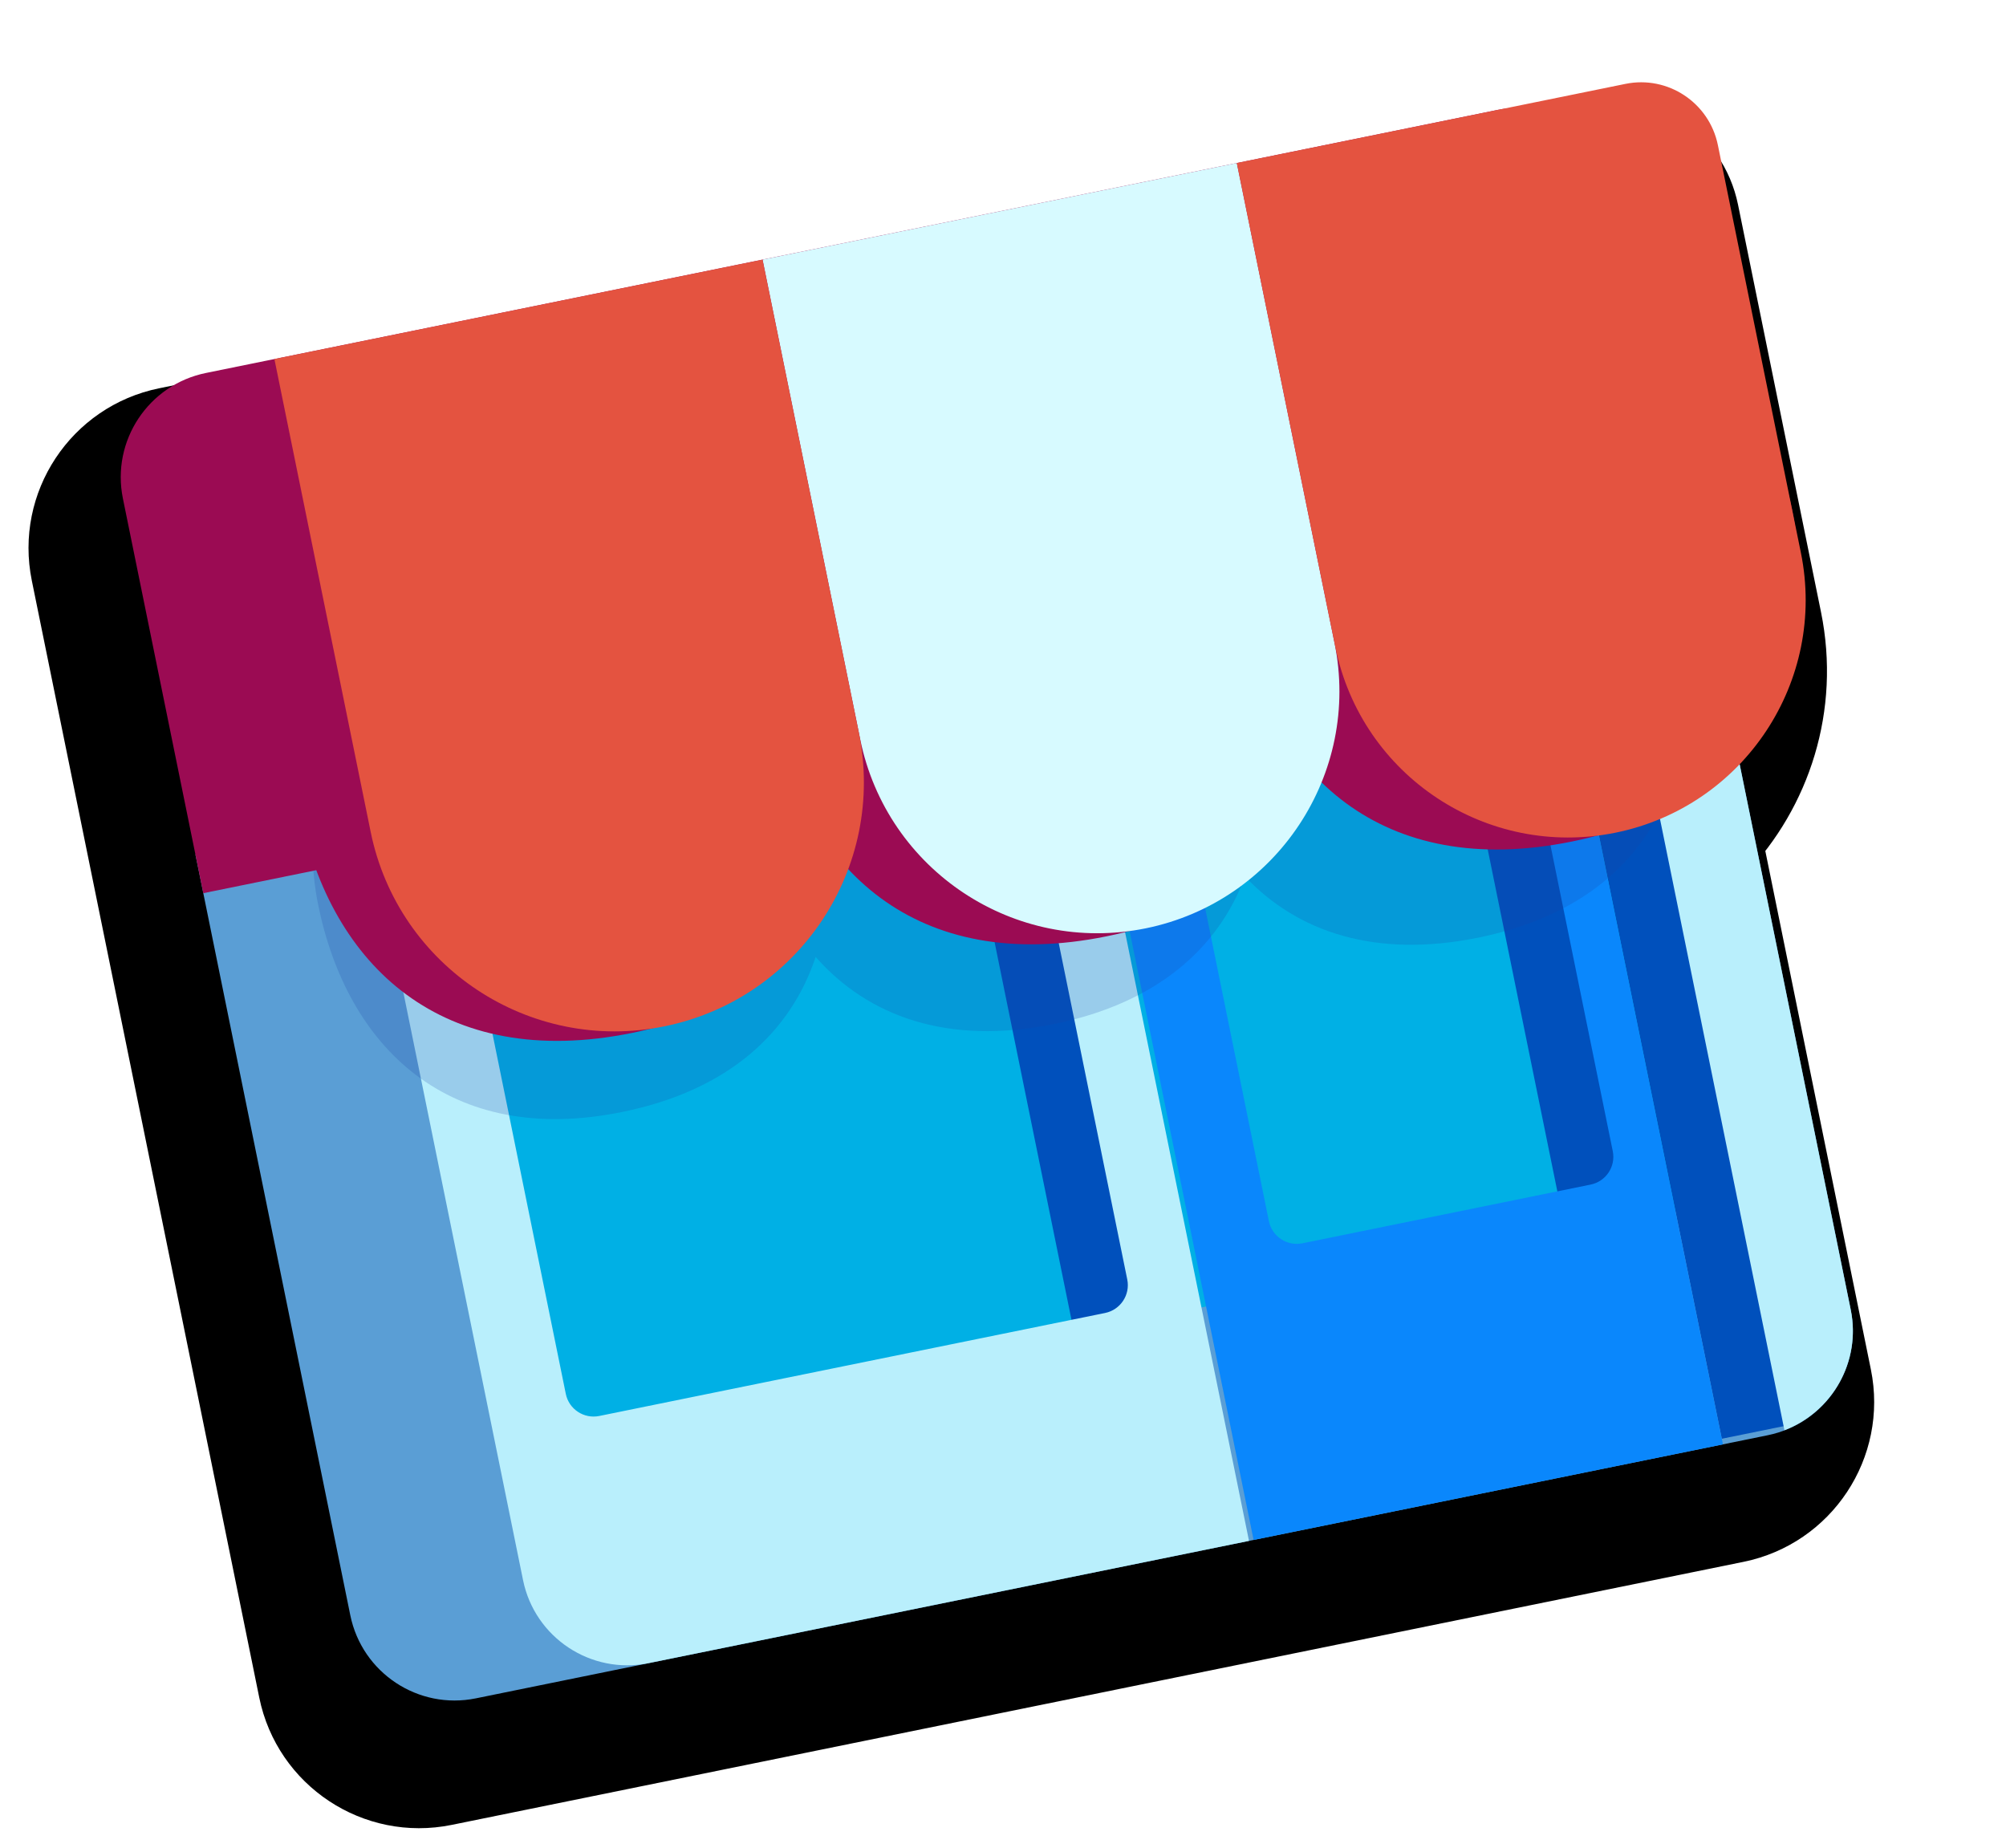 <svg width="38" height="35" viewBox="0 0 38 35" fill="none" xmlns="http://www.w3.org/2000/svg">
<g filter="url(#filter0_d_2001_88)">
<mask id="path-1-outside-1_2001_88" maskUnits="userSpaceOnUse" x="-0.433" y="-1.078" width="40.083" height="35.401" fill="black">
<rect fill="white" x="-0.433" y="-1.078" width="40.083" height="35.401"/>
<path d="M30.791 1.589C31.594 1.425 32.379 1.944 32.543 2.748L34.114 10.467C34.42 11.968 33.938 13.446 32.954 14.475L35.059 24.81C35.281 25.901 34.577 26.965 33.486 27.187L9.014 32.17C7.923 32.393 6.858 31.688 6.636 30.598L2.328 9.442C2.106 8.351 2.81 7.287 3.901 7.065L30.791 1.589Z"/>
</mask>
<path d="M30.791 1.589C31.594 1.425 32.379 1.944 32.543 2.748L34.114 10.467C34.42 11.968 33.938 13.446 32.954 14.475L35.059 24.81C35.281 25.901 34.577 26.965 33.486 27.187L9.014 32.17C7.923 32.393 6.858 31.688 6.636 30.598L2.328 9.442C2.106 8.351 2.81 7.287 3.901 7.065L30.791 1.589Z" fill="black"/>
<path d="M30.791 1.589L30.576 0.536L30.576 0.536L30.791 1.589ZM34.114 10.467L35.168 10.252L35.168 10.252L34.114 10.467ZM32.954 14.475L32.177 13.732L31.789 14.139L31.901 14.69L32.954 14.475ZM9.014 32.17L9.228 33.224L9.228 33.224L9.014 32.17ZM2.328 9.442L1.275 9.656L1.275 9.656L2.328 9.442ZM3.901 7.065L3.687 6.011L3.687 6.011L3.901 7.065ZM30.791 1.589L31.005 2.642C31.227 2.597 31.444 2.741 31.489 2.963L32.543 2.748L33.596 2.534C33.314 1.148 31.962 0.254 30.576 0.536L30.791 1.589ZM32.543 2.748L31.489 2.963L33.061 10.681L34.114 10.467L35.168 10.252L33.596 2.534L32.543 2.748ZM34.114 10.467L33.061 10.681C33.293 11.822 32.929 12.946 32.177 13.732L32.954 14.475L33.732 15.218C34.948 13.945 35.547 12.114 35.168 10.252L34.114 10.467ZM32.954 14.475L31.901 14.69L34.005 25.024L35.059 24.81L36.112 24.595L34.008 14.261L32.954 14.475ZM35.059 24.81L34.005 25.024C34.109 25.533 33.781 26.03 33.272 26.134L33.486 27.187L33.7 28.241C35.373 27.9 36.453 26.268 36.112 24.595L35.059 24.81ZM33.486 27.187L33.272 26.134L8.799 31.117L9.014 32.17L9.228 33.224L33.7 28.241L33.486 27.187ZM9.014 32.17L8.799 31.117C8.29 31.221 7.793 30.892 7.69 30.383L6.636 30.598L5.583 30.812C5.924 32.485 7.556 33.564 9.228 33.224L9.014 32.17ZM6.636 30.598L7.69 30.383L3.382 9.227L2.328 9.442L1.275 9.656L5.583 30.812L6.636 30.598ZM2.328 9.442L3.382 9.227C3.278 8.718 3.607 8.222 4.116 8.118L3.901 7.065L3.687 6.011C2.014 6.352 0.934 7.984 1.275 9.656L2.328 9.442ZM3.901 7.065L4.116 8.118L31.005 2.642L30.791 1.589L30.576 0.536L3.687 6.011L3.901 7.065Z" fill="black" mask="url(#path-1-outside-1_2001_88)"/>
</g>
<path d="M3.702 16.186L32.124 10.398L35.059 24.81C35.281 25.901 34.577 26.965 33.486 27.187L9.014 32.171C7.923 32.393 6.859 31.689 6.636 30.598L3.702 16.186Z" fill="#5A9ED5"/>
<rect x="7.741" y="16.791" width="24.669" height="10.811" transform="rotate(-11.51 7.741 16.791)" fill="#00B0E5"/>
<rect x="18.237" y="14.882" width="1.443" height="10.588" transform="rotate(-11.51 18.237 14.882)" fill="#0050BC"/>
<rect x="29.625" y="12.563" width="1.443" height="14.992" transform="rotate(-11.51 29.625 12.563)" fill="#0050BC"/>
<rect x="27.55" y="12.986" width="1.443" height="14.992" transform="rotate(-11.51 27.55 12.986)" fill="#0050BC"/>
<path d="M32.638 27.36L23.747 29.17L20.756 14.48L29.646 12.67L32.638 27.36ZM22.976 15.221C22.685 15.28 22.496 15.564 22.555 15.855L24.037 23.132C24.097 23.423 24.381 23.61 24.672 23.551L30.131 22.439C30.422 22.38 30.61 22.097 30.551 21.806L29.069 14.528C29.01 14.238 28.726 14.05 28.435 14.109L22.976 15.221Z" fill="#0A87FC"/>
<path d="M35.059 24.81C35.258 25.79 34.709 26.746 33.803 27.092L30.895 12.81L20.746 14.876L23.66 29.188L12.285 31.504C11.194 31.726 10.13 31.022 9.908 29.931L6.995 15.626L32.146 10.505L35.059 24.81ZM9.39 17.189C9.099 17.248 8.912 17.532 8.971 17.823L10.718 26.403C10.777 26.694 11.061 26.881 11.352 26.822L20.934 24.871C21.225 24.811 21.413 24.528 21.354 24.237L19.606 15.657C19.547 15.367 19.264 15.178 18.973 15.237L9.39 17.189Z" fill="#B9EFFC"/>
<path opacity="0.2" d="M26.01 7.974C28.641 7.438 31.221 9.194 31.772 11.897C32.322 14.6 31.286 17.093 28.003 17.761C26.047 18.159 24.573 17.651 23.584 16.603C23.083 17.953 21.926 18.998 19.971 19.397C17.947 19.809 16.439 19.249 15.451 18.126C14.98 19.546 13.812 20.651 11.789 21.063C8.505 21.732 6.577 19.842 6.027 17.14C5.476 14.437 7.164 11.811 9.796 11.275C11.534 10.922 13.249 11.569 14.372 12.827C14.913 11.229 16.24 9.963 17.978 9.609C19.666 9.266 21.331 9.865 22.455 11.052C23.025 9.521 24.322 8.317 26.01 7.974Z" fill="#1941A7"/>
<path d="M16.146 13.268C16.734 16.158 15.584 18.831 11.979 19.565C8.375 20.299 6.271 18.288 5.683 15.399C5.095 12.51 6.96 9.691 9.849 9.102C12.738 8.514 15.557 10.379 16.146 13.268Z" fill="#9B0B53"/>
<path d="M25.129 11.439C25.718 14.328 24.568 17.002 20.963 17.736C17.358 18.47 15.255 16.459 14.666 13.57C14.078 10.681 15.943 7.861 18.833 7.273C21.722 6.685 24.541 8.55 25.129 11.439Z" fill="#9B0B53"/>
<path d="M33.946 9.644C34.535 12.533 33.385 15.206 29.78 15.94C26.175 16.674 24.072 14.664 23.484 11.774C22.895 8.885 24.761 6.066 27.65 5.478C30.539 4.889 33.358 6.754 33.946 9.644Z" fill="#9B0B53"/>
<path d="M3.851 16.919L32.274 11.131L30.751 3.654C30.529 2.563 29.465 1.859 28.374 2.081L3.901 7.065C2.811 7.287 2.106 8.351 2.328 9.442L3.851 16.919Z" fill="#9B0B53"/>
<path d="M14.445 4.918L23.429 3.088L25.28 12.179C25.785 14.659 24.183 17.08 21.703 17.585V17.585C19.222 18.09 16.801 16.489 16.296 14.008L14.445 4.918Z" fill="#D7FAFF"/>
<path d="M23.429 3.088L30.791 1.589C31.594 1.425 32.378 1.944 32.542 2.748L34.114 10.467C34.61 12.901 33.038 15.277 30.603 15.773V15.773C28.168 16.269 25.793 14.697 25.297 12.262L23.429 3.088Z" fill="#E45340"/>
<path d="M5.198 6.801L14.445 4.918L16.269 13.876C16.789 16.43 15.141 18.922 12.587 19.441V19.441C10.034 19.961 7.542 18.313 7.022 15.759L5.198 6.801Z" fill="#E45340"/>
<defs>
<filter id="filter0_d_2001_88" x="0.54" y="0.484" width="35.635" height="34.147" filterUnits="userSpaceOnUse" color-interpolation-filters="sRGB">
<feFlood flood-opacity="0" result="BackgroundImageFix"/>
<feColorMatrix in="SourceAlpha" type="matrix" values="0 0 0 0 0 0 0 0 0 0 0 0 0 0 0 0 0 0 127 0" result="hardAlpha"/>
<feOffset dx="-0.672" dy="1.344"/>
<feComposite in2="hardAlpha" operator="out"/>
<feColorMatrix type="matrix" values="0 0 0 0 0 0 0 0 0 0 0 0 0 0 0 0 0 0 1 0"/>
<feBlend mode="normal" in2="BackgroundImageFix" result="effect1_dropShadow_2001_88"/>
<feBlend mode="normal" in="SourceGraphic" in2="effect1_dropShadow_2001_88" result="shape"/>
</filter>
</defs>
</svg>
